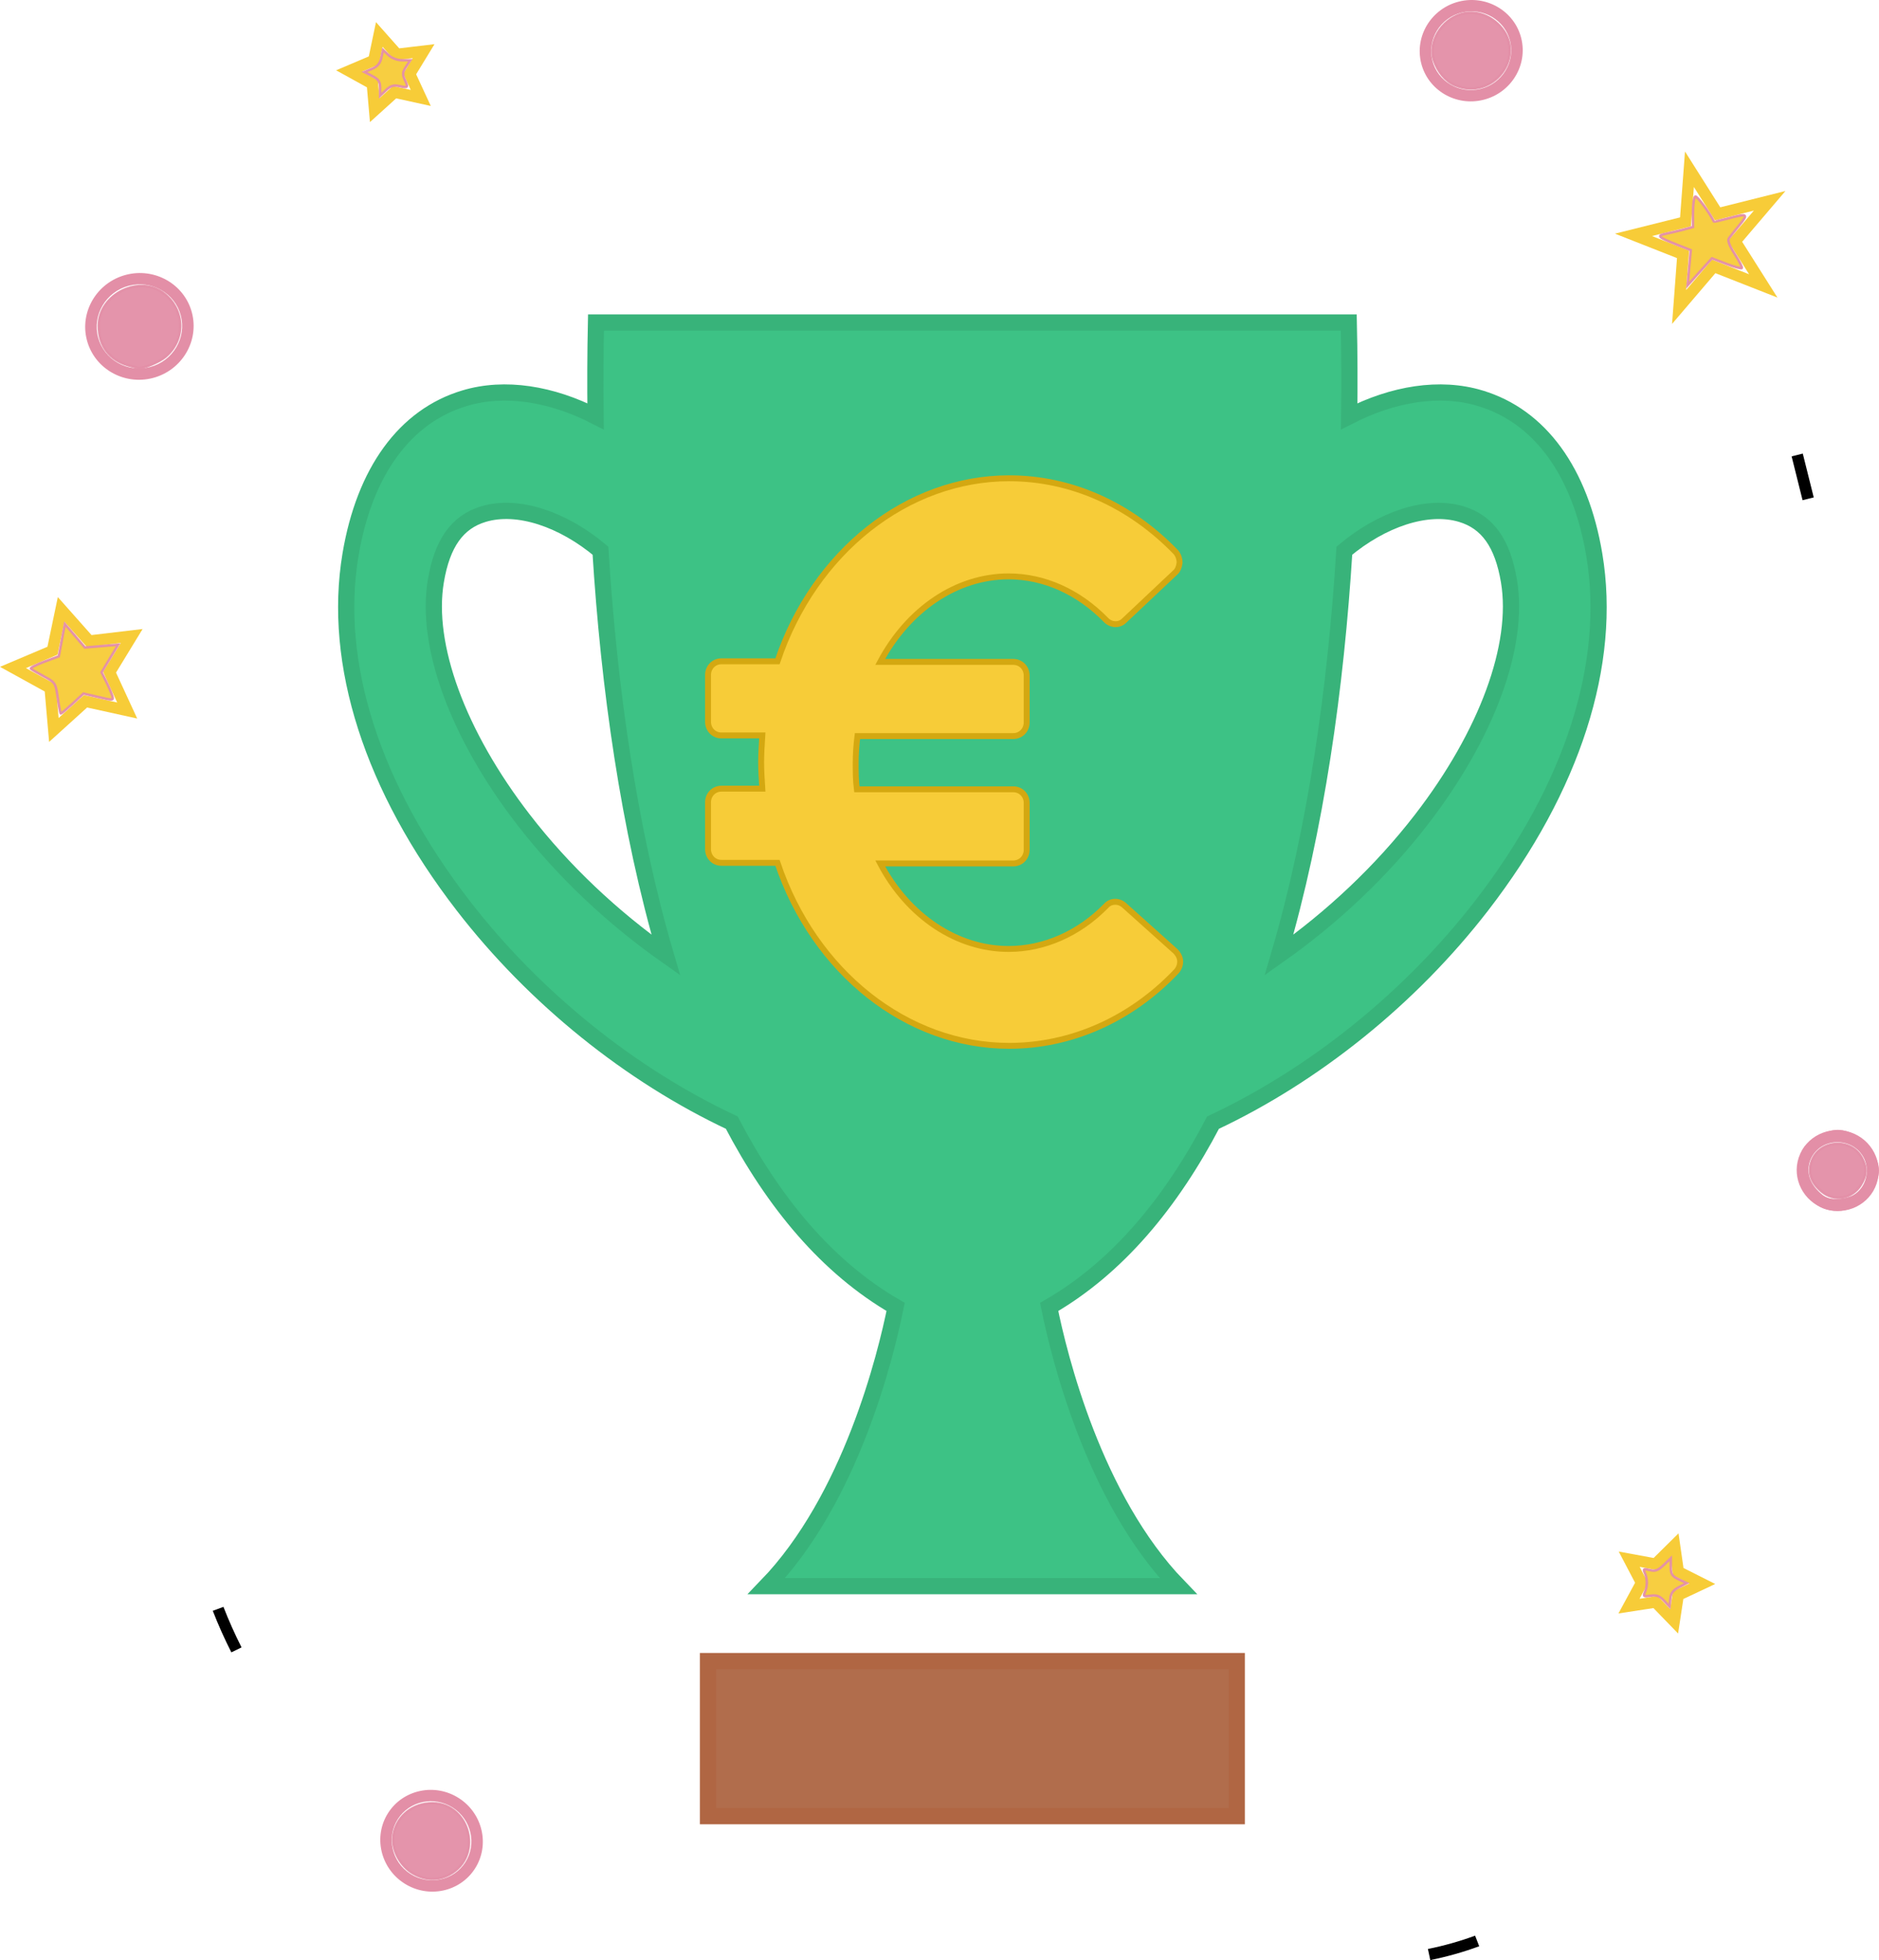 <?xml version="1.0" encoding="UTF-8" standalone="no"?>
<svg
   xmlns:dc="http://purl.org/dc/elements/1.1/"
   xmlns:cc="http://creativecommons.org/ns#"
   xmlns:rdf="http://www.w3.org/1999/02/22-rdf-syntax-ns#"
   xmlns:svg="http://www.w3.org/2000/svg"
   xmlns="http://www.w3.org/2000/svg"
   xmlns:sodipodi="http://sodipodi.sourceforge.net/DTD/sodipodi-0.dtd"
   xmlns:inkscape="http://www.inkscape.org/namespaces/inkscape"
   version="1.1"
   x="0px"
   y="0px"
   viewBox="0 0 104.99 109.487"
   enable-background="new 0 0 100 100"
   xml:space="preserve"
   id="svg4163"
   sodipodi:docname="trophy.svg"
   width="104.99"
   height="109.487"
   inkscape:version="1.0.1 (1.0.1+r73)"><defs
     id="defs4167" /><sodipodi:namedview
     pagecolor="#ffffff"
     bordercolor="#666666"
     borderopacity="1"
     objecttolerance="10"
     gridtolerance="10"
     guidetolerance="10"
     inkscape:pageopacity="0"
     inkscape:pageshadow="2"
     inkscape:window-width="1600"
     inkscape:window-height="801"
     id="namedview4165"
     showgrid="false"
     fit-margin-top="0"
     fit-margin-left="0"
     fit-margin-right="0"
     fit-margin-bottom="0"
     inkscape:zoom="2.564"
     inkscape:cx="52.333222"
     inkscape:cy="19.06168"
     inkscape:window-x="0"
     inkscape:window-y="28"
     inkscape:window-maximized="1"
     inkscape:current-layer="g4157" /><g
     id="g4157"
     transform="translate(2.333,7.56)"><path
       d="m 80.369,14.683 c -2.256,-0.677 -4.862,-0.243 -7.315,1.011 0.021,-1.798 0.015,-3.554 -0.023,-5.238 H 52 30.968 c -0.037,1.684 -0.044,3.44 -0.023,5.238 -2.453,-1.254 -5.058,-1.688 -7.315,-1.011 -3.337,0.996 -5.603,4.107 -6.38,8.752 -1.015,6.065 1.219,13.019 6.289,19.583 3.995,5.171 9.354,9.473 15.015,12.13 2.345,4.484 5.347,8.097 9.156,10.294 -0.555,2.752 -2.504,10.722 -7.215,15.6 h 11.503 11.504 C 58.793,76.166 56.845,68.195 56.29,65.444 c 3.809,-2.197 6.812,-5.81 9.156,-10.295 5.66,-2.657 11.02,-6.958 15.015,-12.129 5.07,-6.565 7.304,-13.518 6.289,-19.583 -0.778,-4.646 -3.043,-7.757 -6.38,-8.752 z M 26.916,38.224 c -3.667,-4.75 -5.498,-9.728 -4.897,-13.32 0.353,-2.12 1.2,-3.309 2.665,-3.748 1.934,-0.579 4.456,0.301 6.534,2.044 0.472,7.603 1.579,15.543 3.651,22.588 -2.982,-2.103 -5.72,-4.672 -7.953,-7.564 z m 50.169,0 c -2.233,2.891 -4.971,5.461 -7.953,7.565 2.073,-7.045 3.18,-14.985 3.651,-22.588 2.078,-1.742 4.6,-2.622 6.534,-2.044 1.465,0.439 2.312,1.628 2.665,3.748 0.601,3.592 -1.23,8.57 -4.897,13.319 z"
       id="path4153"
       style="fill:#3dc285;fill-opacity:1;stroke:#38b37a;stroke-width:0.906;stroke-opacity:1" /><rect
       x="37.227"
       y="85.226"
       width="29.546"
       height="8.663"
       id="rect4155"
       style="fill:#ad6643;fill-opacity:0.953;stroke:#b06643;stroke-width:0.906;stroke-opacity:1" /><path
       d="m 60.48,43.01 v 0 c -0.293,-0.267 -0.75,-0.267 -1.011,0.033 -1.533,1.57 -3.489,2.405 -5.446,2.405 -2.87,0 -5.609,-1.804 -7.174,-4.778 h 7.435 c 0.424,0 0.75,-0.334 0.75,-0.768 V 37.297 c 0,-0.434 -0.326,-0.768 -0.75,-0.768 h -8.74 c -0.065,-0.501 -0.065,-1.002 -0.065,-1.47 0,-0.468 0.033,-0.969 0.098,-1.503 h 8.707 c 0.424,0 0.75,-0.334 0.75,-0.768 v -2.606 c 0,-0.434 -0.326,-0.768 -0.75,-0.768 H 46.849 c 1.565,-2.94 4.272,-4.778 7.174,-4.778 1.989,0 3.913,0.869 5.446,2.439 0.293,0.301 0.75,0.301 1.011,0.033 l 2.837,-2.673 c 0.163,-0.134 0.228,-0.334 0.261,-0.568 0,-0.2 -0.065,-0.401 -0.196,-0.568 -2.576,-2.673 -5.87,-4.143 -9.327,-4.143 -5.707,0 -10.892,4.109 -12.946,10.223 h -3.131 c -0.424,0 -0.75,0.334 -0.75,0.768 v 2.606 c 0,0.434 0.326,0.768 0.75,0.768 h 2.283 c -0.033,0.535 -0.065,1.036 -0.065,1.503 0,0.468 0.033,0.969 0.065,1.47 h -2.283 c -0.424,0 -0.75,0.334 -0.75,0.768 v 2.606 c 0,0.434 0.326,0.768 0.75,0.768 h 3.131 c 2.054,6.114 7.24,10.223 12.946,10.223 3.457,0 6.783,-1.47 9.327,-4.143 0.13,-0.134 0.228,-0.334 0.228,-0.568 0,-0.2 -0.098,-0.401 -0.261,-0.568 z"
       id="path3197"
       style="fill:#f7cc38;fill-opacity:1;stroke:#d4a811;stroke-width:0.33;stroke-opacity:1" /><path
       d="m 23.302,92.879 c -1.339,-0.855 -3.111,-0.481 -3.95,0.833 -0.839,1.314 -0.432,3.08 0.907,3.934 1.339,0.855 3.111,0.481 3.95,-0.833 0.839,-1.314 0.432,-3.08 -0.907,-3.934 z m -2.704,4.236 c -1.041,-0.665 -1.356,-2.036 -0.705,-3.057 0.652,-1.021 2.028,-1.312 3.069,-0.648 1.041,0.665 1.356,2.036 0.705,3.057 -0.652,1.021 -2.028,1.312 -3.069,0.648 z"
       id="path3439"
       style="fill:#e38fa7;fill-opacity:1;stroke-width:1.273" /><path
       d="m 0.898,25.792 -0.58,2.775 -2.651,1.122 2.499,1.377 0.245,2.817 2.124,-1.923 2.799,0.617 -1.184,-2.566 1.485,-2.434 -2.854,0.337 z m 2.53,4.181 0.787,1.708 -1.861,-0.411 -1.412,1.278 -0.162,-1.873 -1.662,-0.915 1.762,-0.747 0.385,-1.845 1.252,1.41 1.899,-0.225 z"
       id="path3441"
       style="fill:#f7cc38;fill-opacity:1;stroke-width:1.273" /><path
       d="m 19.974,-4.859 -1.299,-1.464 -0.401,1.915 -1.827,0.775 1.723,0.952 0.168,1.942 1.466,-1.326 1.933,0.424 -0.818,-1.769 1.026,-1.682 z m 0.644,2.323 -0.995,-0.219 -0.754,0.683 -0.087,-1 -0.886,-0.489 0.941,-0.398 0.207,-0.985 0.669,0.753 1.016,-0.121 -0.528,0.865 z"
       id="path3443"
       style="fill:#f7cc38;fill-opacity:1;stroke-width:1.273" /><path
       d="m 88.114,79.108 0.914,1.743 -0.93,1.716 1.956,-0.301 1.377,1.421 0.294,-1.929 1.781,-0.838 -1.773,-0.893 -0.278,-1.935 -1.391,1.375 z m 2.89,0.332 0.144,0.997 0.913,0.46 -0.917,0.432 -0.152,0.994 -0.709,-0.732 -1.007,0.155 0.479,-0.884 -0.47,-0.898 1.005,0.185 z"
       id="path3445"
       style="fill:#f7cc38;fill-opacity:1;stroke-width:1.273" /><path
       d="m 91.817,0.903 -0.275,3.68 -3.639,0.909 3.467,1.365 L 91.094,10.534 93.515,7.699 96.983,9.062 95.011,5.946 97.429,3.11 93.789,4.02 Z m 2.403,4.995 1.178,1.862 -2.071,-0.815 -1.446,1.694 0.164,-2.197 -2.073,-0.816 2.176,-0.544 0.165,-2.197 1.178,1.862 2.176,-0.544 z"
       id="path3447"
       style="fill:#f7cc38;fill-opacity:1;stroke-width:1.273" /><path
       d="m 79.186,-7.472 c -1.541,0.385 -2.488,1.93 -2.11,3.442 0.378,1.513 1.94,2.431 3.481,2.045 1.541,-0.385 2.488,-1.93 2.11,-3.442 -0.378,-1.513 -1.94,-2.431 -3.481,-2.045 z m 1.218,4.876 c -1.198,0.299 -2.411,-0.414 -2.705,-1.589 -0.294,-1.175 0.441,-2.375 1.639,-2.675 1.198,-0.299 2.411,0.414 2.705,1.589 0.294,1.175 -0.442,2.376 -1.639,2.675 z"
       id="path3449"
       style="fill:#e38fa7;fill-opacity:1;stroke-width:1.273" /><path
       d="m 98.173,57.095 c -0.396,1.178 0.258,2.464 1.458,2.867 1.2,0.403 2.498,-0.227 2.893,-1.405 0.396,-1.178 -0.258,-2.464 -1.458,-2.867 -1.2,-0.403 -2.498,0.227 -2.893,1.405 z m 2.692,-0.807 c 0.864,0.29 1.335,1.216 1.05,2.064 -0.285,0.848 -1.22,1.302 -2.083,1.011 -0.864,-0.29 -1.335,-1.216 -1.05,-2.064 0.285,-0.848 1.22,-1.302 2.083,-1.011 z"
       id="path3451"
       style="fill:#e38fa7;fill-opacity:1;stroke-width:1.273" /><path
       d="m 2.525,11.45 c 0.421,1.588 2.079,2.53 3.695,2.101 C 7.837,13.122 8.81,11.482 8.388,9.895 7.967,8.308 6.309,7.366 4.693,7.795 3.077,8.224 2.104,9.864 2.525,11.45 Z M 4.856,8.404 C 6.129,8.066 7.437,8.808 7.768,10.059 8.1,11.31 7.333,12.603 6.06,12.941 4.787,13.279 3.48,12.536 3.148,11.285 2.814,10.035 3.582,8.742 4.856,8.404 Z"
       id="path3453"
       style="fill:#e38fa7;fill-opacity:1;stroke-width:1.273" /><path
       d="M 11.164,84.462 C 10.79,83.726 10.45,82.964 10.152,82.198 l -0.596,0.22 c 0.306,0.787 0.656,1.568 1.038,2.321 z"
       id="path3465"
       style="stroke-width:1.273" /><path
       d="m 80.318,101.156 -0.229,-0.592 c -0.856,0.315 -1.744,0.565 -2.637,0.744 l 0.133,0.62 c 0.927,-0.186 1.847,-0.445 2.734,-0.772 z"
       id="path3475"
       style="stroke-width:1.273" /><rect
       x="90.512"
       y="41.098"
       width="0.643"
       height="2.523"
       id="rect3487"
       style="stroke-width:1.273"
       transform="rotate(-14.028)" /><path
       style="opacity:0.95;fill:#e38fa7;fill-opacity:1;stroke:#e38fa7;stroke-width:0.138;stroke-opacity:1"
       d="m 4.846,12.851 c -1.07,-0.307 -1.66,-1.095 -1.66,-2.217 0,-1.773 2.313,-2.885 3.678,-1.769 1.144,0.936 1.165,2.564 0.046,3.506 -0.352,0.296 -1.26,0.673 -1.517,0.629 -0.038,-0.006 -0.284,-0.073 -0.547,-0.149 z"
       id="path4815" /><path
       style="opacity:0.95;fill:#e38fa7;fill-opacity:1;stroke:#e38fa7;stroke-width:0.138;stroke-opacity:1"
       d="m 99.572,59.879 c -0.445,-0.177 -0.94,-0.643 -1.185,-1.114 -0.287,-0.552 -0.245,-1.581 0.087,-2.118 0.318,-0.514 1.254,-1.026 1.878,-1.026 0.699,0 1.58,0.562 1.936,1.236 0.398,0.753 0.399,1.163 0.007,1.941 -0.494,0.979 -1.739,1.473 -2.723,1.081 z m 1.659,-0.606 c 0.762,-0.394 1.052,-1.497 0.597,-2.267 -0.682,-1.155 -2.457,-1.093 -3.026,0.105 -0.306,0.645 -0.154,1.338 0.421,1.913 0.372,0.372 0.566,0.458 1.03,0.458 0.315,0 0.754,-0.094 0.977,-0.209 z"
       id="path4817" /><path
       style="opacity:0.95;fill:#e38fa7;fill-opacity:1;stroke:#e38fa7;stroke-width:0.138;stroke-opacity:1"
       d="m 99.463,59.002 c -0.596,-0.502 -0.784,-1.039 -0.579,-1.66 0.408,-1.236 2.223,-1.37 2.824,-0.209 0.281,0.543 0.263,0.949 -0.067,1.49 -0.475,0.78 -1.491,0.956 -2.177,0.379 z"
       id="path4819" /><path
       style="opacity:0.95;fill:#e38fa7;fill-opacity:1;stroke:#e38fa7;stroke-width:0.138;stroke-opacity:1"
       d="m 78.945,-2.812 c -0.507,-0.221 -0.949,-0.751 -1.16,-1.389 -0.328,-0.994 0.408,-2.235 1.524,-2.57 0.732,-0.219 1.569,0.034 2.151,0.652 1.571,1.666 -0.383,4.236 -2.515,3.307 z"
       id="path4821" /><path
       style="opacity:0.95;fill:#e38fa7;fill-opacity:1;stroke:#e38fa7;stroke-width:0.138;stroke-opacity:1"
       d="m 20.767,97.096 c -0.722,-0.404 -1.217,-1.326 -1.122,-2.088 0.124,-0.994 0.932,-1.743 1.973,-1.83 2.25,-0.188 3.147,2.914 1.15,3.975 -0.638,0.339 -1.328,0.319 -2.002,-0.058 z"
       id="path4823" /><path
       style="opacity:0.95;fill:#f7cc38;fill-opacity:1;stroke:#e38fa7;stroke-width:0.138;stroke-opacity:1"
       d=""
       id="path4825" /><path
       style="opacity:0.95;fill:#f7cc38;fill-opacity:1;stroke:#e38fa7;stroke-width:0.138;stroke-opacity:1"
       d="M 0.895,31.435 C 0.775,30.59 0.76,30.566 0.124,30.223 c -0.357,-0.192 -0.684,-0.386 -0.728,-0.43 -0.044,-0.044 0.288,-0.218 0.738,-0.386 l 0.818,-0.306 0.17,-0.9 0.17,-0.9 0.559,0.654 0.559,0.654 0.93,-0.078 0.93,-0.078 -0.465,0.772 -0.465,0.772 0.25,0.495 c 0.137,0.272 0.29,0.627 0.34,0.788 0.09,0.29 0.084,0.291 -0.754,0.098 l -0.844,-0.195 -0.605,0.557 c -0.333,0.307 -0.628,0.557 -0.657,0.557 -0.029,0 -0.108,-0.388 -0.175,-0.862 z"
       id="path4827" /><path
       style="opacity:0.95;fill:#f7cc38;fill-opacity:1;stroke:#e38fa7;stroke-width:0.138;stroke-opacity:1"
       d="M 92.051,7.392 92.139,6.411 91.339,6.095 C 90.302,5.684 90.223,5.602 90.765,5.494 91.012,5.444 91.451,5.34 91.739,5.263 L 92.264,5.122 V 4.308 c 0,-0.448 0.056,-0.848 0.124,-0.89 0.091,-0.056 0.775,0.859 1.046,1.4 0.008,0.016 0.353,-0.061 0.767,-0.171 1.113,-0.296 1.17,-0.265 0.66,0.36 -0.253,0.31 -0.517,0.644 -0.587,0.743 -0.087,0.123 0.016,0.404 0.328,0.889 0.251,0.39 0.426,0.74 0.389,0.777 -0.037,0.037 -0.427,-0.071 -0.868,-0.24 L 93.322,6.869 92.643,7.621 91.964,8.373 Z"
       id="path4829" /><path
       style="opacity:0.95;fill:#f7cc38;fill-opacity:1;stroke:#e38fa7;stroke-width:0.138;stroke-opacity:1"
       d="m 90.642,81.847 c -0.239,-0.256 -0.413,-0.319 -0.746,-0.27 -0.384,0.056 -0.421,0.033 -0.321,-0.196 0.145,-0.332 0.145,-0.74 -6.75e-4,-1.074 -0.101,-0.232 -0.071,-0.251 0.272,-0.165 0.311,0.078 0.464,0.023 0.781,-0.281 l 0.395,-0.378 v 0.483 c 0,0.41 0.068,0.516 0.446,0.695 l 0.446,0.211 -0.438,0.226 c -0.326,0.169 -0.449,0.335 -0.481,0.654 l -0.043,0.428 z"
       id="path4831" /><path
       style="opacity:0.95;fill:#f7cc38;fill-opacity:1;stroke:#e38fa7;stroke-width:0.138;stroke-opacity:1"
       d="m 18.906,-2.65 c 0,-0.348 -0.087,-0.479 -0.438,-0.661 l -0.438,-0.226 0.424,-0.178 c 0.303,-0.127 0.452,-0.304 0.52,-0.616 l 0.096,-0.437 0.306,0.287 c 0.182,0.171 0.489,0.287 0.761,0.287 h 0.455 l -0.237,0.362 c -0.189,0.289 -0.206,0.429 -0.085,0.696 0.215,0.473 0.202,0.492 -0.273,0.388 -0.334,-0.073 -0.496,-0.026 -0.758,0.22 l -0.333,0.313 z"
       id="path4833" /></g></svg>
